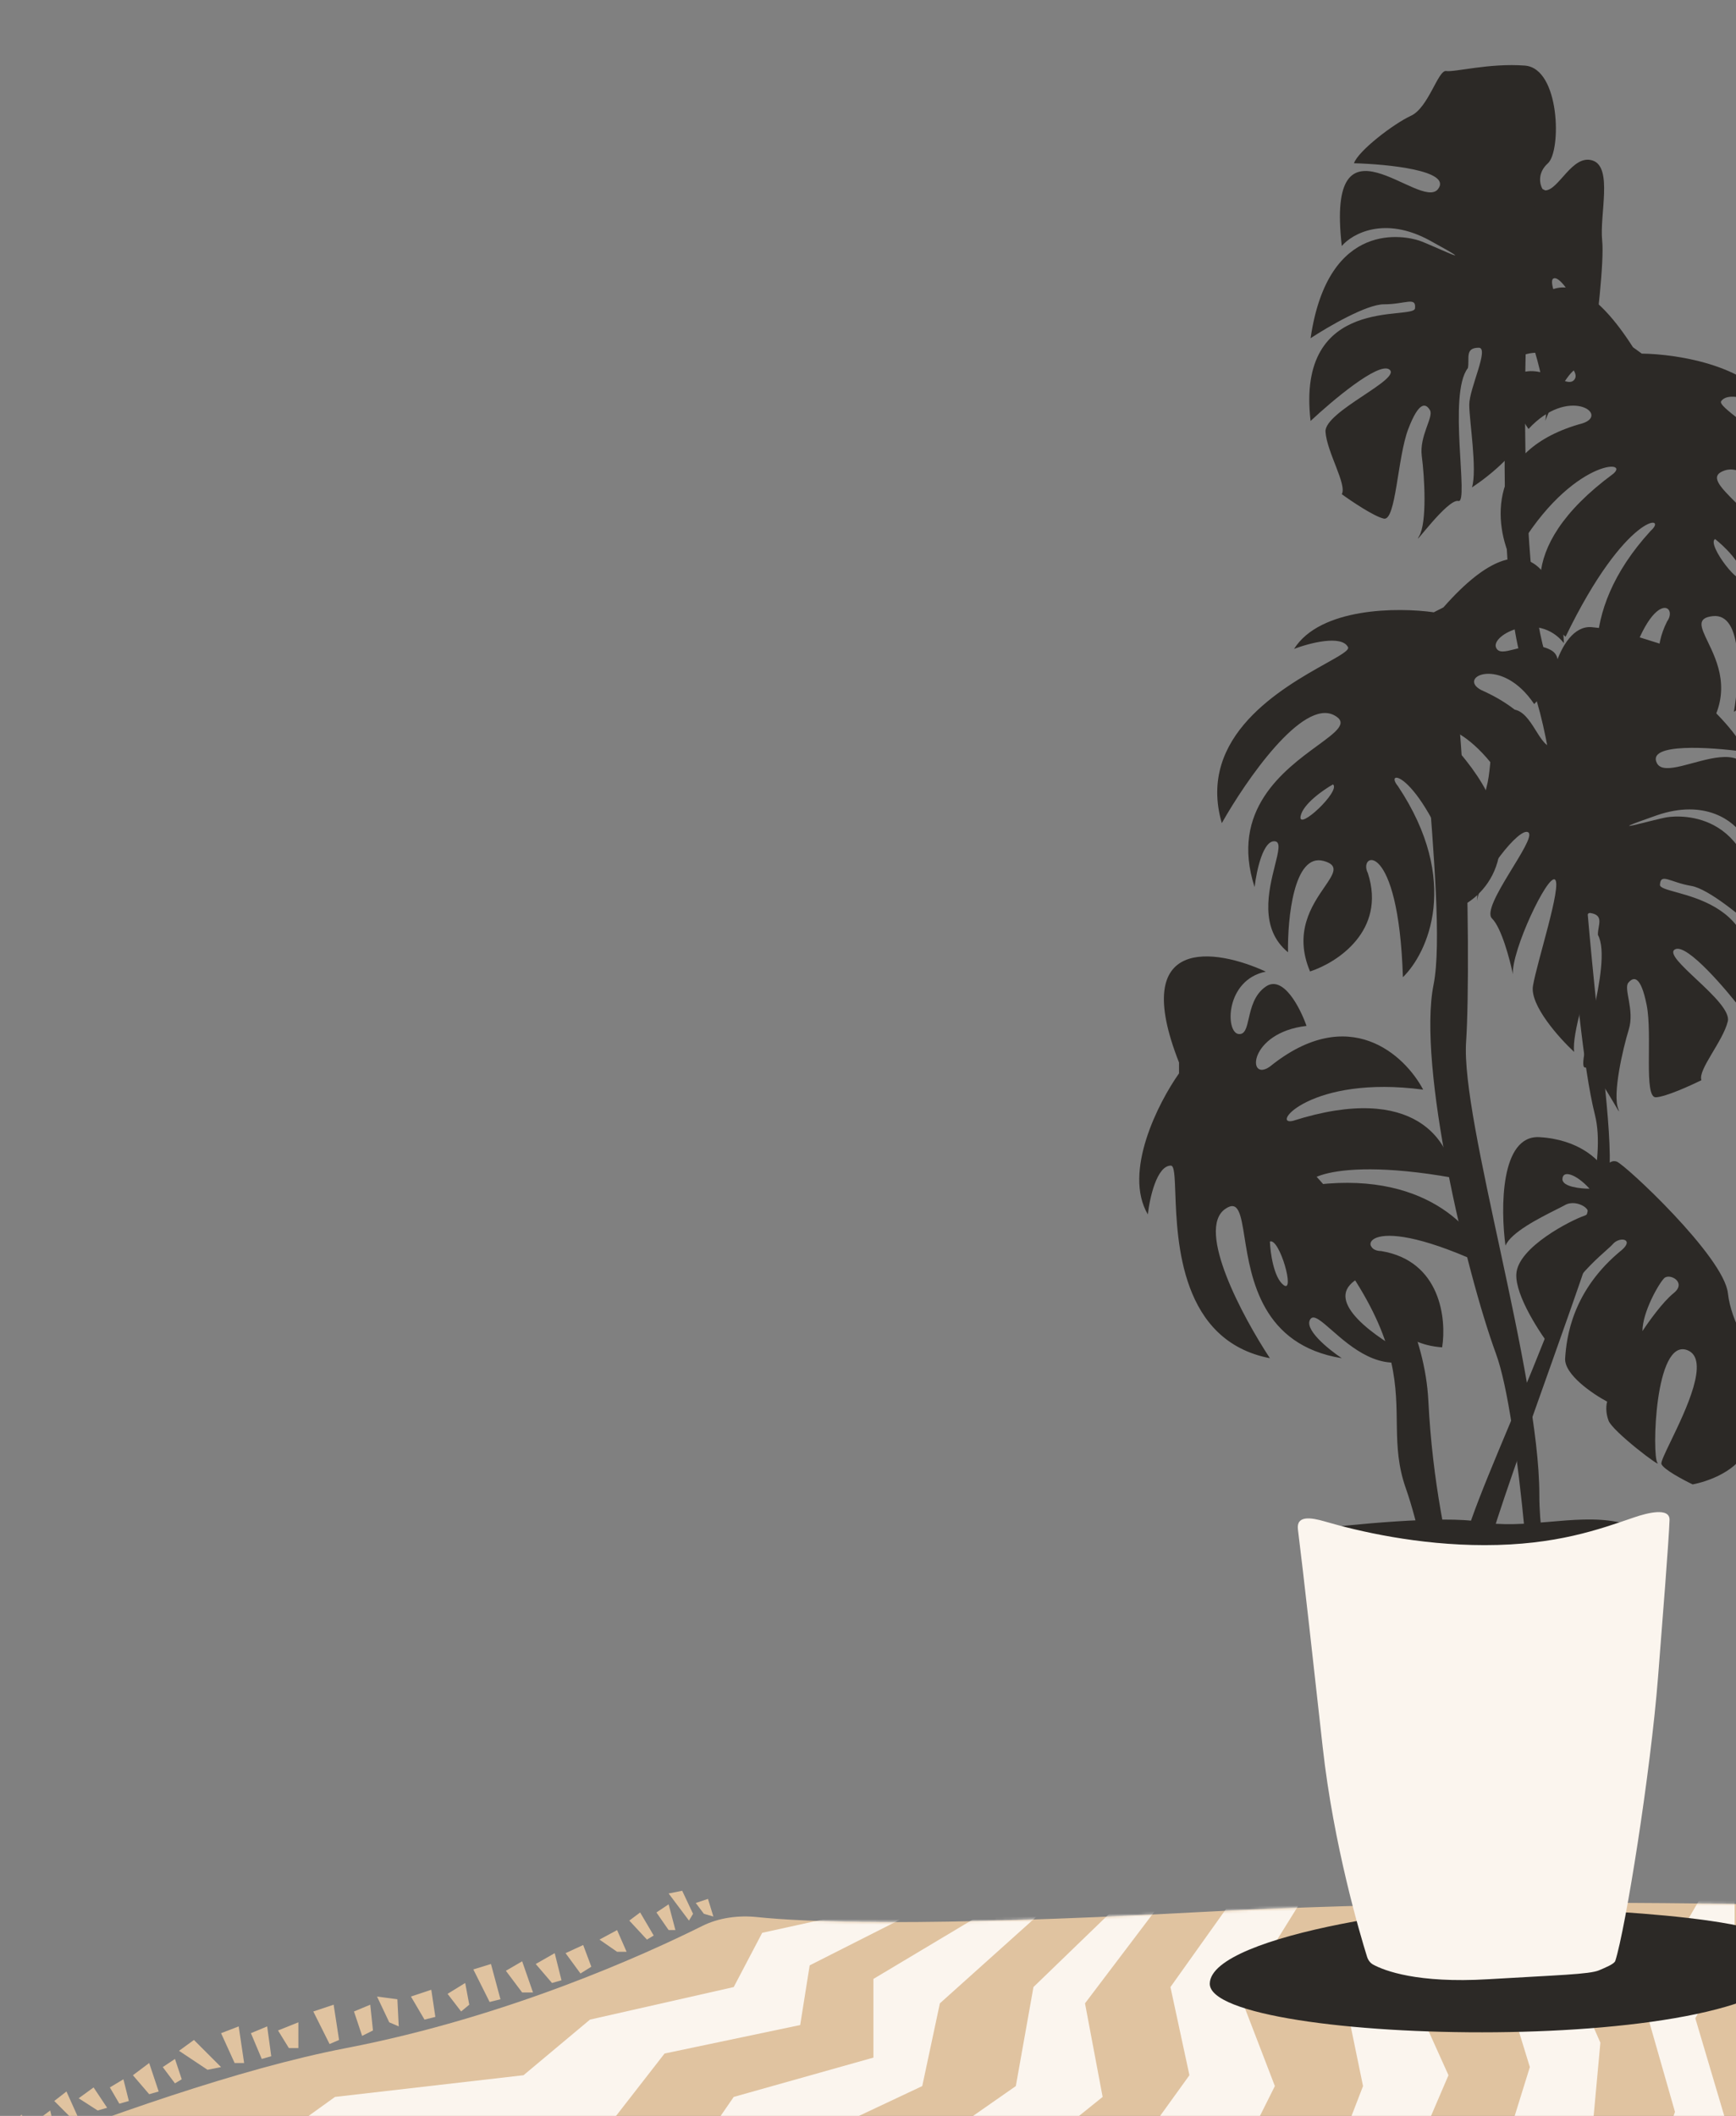 <svg width="640" height="780" viewBox="0 0 640 780" fill="none" xmlns="http://www.w3.org/2000/svg">
<rect x="0" y="0" width="640" height="780" fill="#808080" stroke="none"/>
<g clip-path="url(#clip0_848_191)">
<path d="M701.5 839.5L-74 826.5C-74 826.5 49.5 770.038 127.5 755.019C187.388 743.487 238.434 720.177 258.91 709.973C265.08 706.898 272.3 705.992 279.157 706.708C296.391 708.508 339.212 710.403 439.5 705C588 697 744 705 744 705L701.5 839.5Z" fill="#E0C3A0"/>
<mask id="mask0_848_191" style="mask-type:alpha" maskUnits="userSpaceOnUse" x="-74" y="701" width="818" height="139">
<path d="M701.5 839.5L-74 826.5C-74 826.5 49.5 770.038 127.5 755.019C187.388 743.487 238.434 720.177 258.91 709.973C265.08 706.898 272.3 705.992 279.157 706.708C296.391 708.508 339.212 710.403 439.5 705C588 697 744 705 744 705L701.5 839.5Z" fill="#E0C3A0"/>
</mask>
<g mask="url(#mask0_848_191)">
<path d="M281 712.5L322 703.5H340L298.5 724.5L295 746.5L245 757L220.5 788.5L155 792.5L119.5 821.5L57 832L10.5 827.5L32 810.5L82.5 802.5L123.5 773L193 765L217.5 744.5L270.5 732.5L281 712.5Z" fill="#FBF5EE"/>
<path d="M322 729.5L365.5 703.5H385.5L346.5 738.5L340 769L288 793.5L281 821.5L182 827.5V816.5L250.5 802L270.5 773L322 758.5V729.5Z" fill="#FBF5EE"/>
<path d="M381 732.5L411 703.5H426.5L400 738.5L406.5 773L365.5 806L381 827.5H318.5L331.5 799L374.5 769L381 732.5Z" fill="#FBF5EE"/>
<path d="M431.5 732.5L455 699.5H480.5L457.5 736.5L470 769L455 799L470 821.5H423L414 799L438.5 765L431.5 732.5Z" fill="#FBF5EE"/>
<path d="M492 718L522 699.5H542.5L518 729.5L534 765L514.5 810.5L534 827.5L486.5 832.14V810.5L502.5 769L492 718Z" fill="#FBF5EE"/>
<path d="M552.5 724.5L568 699.5H598.5L577.5 724.5L590 753L585.5 802L595 821.5L564 832.14L552.5 799L564 762L552.5 724.5Z" fill="#FBF5EE"/>
<path d="M605.5 736.5L627 699.5H639.5V718L625 744L646.5 816.5L621 827.5L610.5 799L617.5 778.5L605.5 736.5Z" fill="#FBF5EE"/>
</g>
<path d="M232 708L238.5 715L241 713.5L236 705L232 708Z" fill="#E0C3A0"/>
<path d="M227.5 711.5L231 719.5H227.5L221 715L227.5 711.5Z" fill="#E0C3A0"/>
<path d="M215 717L218 725L214 727.5L208.5 720L215 717Z" fill="#E0C3A0"/>
<path d="M204.5 720L207 730L203.5 731L197.5 724L204.5 720Z" fill="#E0C3A0"/>
<path d="M192.5 723L196.5 734.5H192.5L186.5 726.5L192.5 723Z" fill="#E0C3A0"/>
<path d="M171.5 731L173 739L170 741.5L165 735L171.5 731Z" fill="#E0C3A0"/>
<path d="M159 733.5L160.5 743.5L156.5 744.5L151.5 736L159 733.5Z" fill="#E0C3A0"/>
<path d="M146.5 737L147 747L143.5 745.5L139 736L146.5 737Z" fill="#E0C3A0"/>
<path d="M136.5 739L137.5 748.5L133.5 750.5L130.5 741.5L136.5 739Z" fill="#E0C3A0"/>
<path d="M123 739L125 752L121.5 753.5L115.5 741.5L123 739Z" fill="#E0C3A0"/>
<path d="M110 745.5V755H106.5L102.5 748.5L110 745.5Z" fill="#E0C3A0"/>
<path d="M98.5 747L100 758L96.5 759L92.5 749.5L98.5 747Z" fill="#E0C3A0"/>
<path d="M88 747L90 760.5H86.5L81.5 749.5L88 747Z" fill="#E0C3A0"/>
<path d="M71.5 752L81.5 762L76.5 763L66 756L71.5 752Z" fill="#E0C3A0"/>
<path d="M64.5 759L67 766.5L64.5 768L60 762L64.5 759Z" fill="#E0C3A0"/>
<path d="M55 760.5L58.5 771L55 772L49 765L55 760.5Z" fill="#E0C3A0"/>
<path d="M45.5 766.5L47.5 774.5L44 775.5L40.5 769.5L45.5 766.5Z" fill="#E0C3A0"/>
<path d="M34.5 769.5L39.5 777L36 778L29 773.5L34.5 769.5Z" fill="#E0C3A0"/>
<path d="M24.5 771L29 781H26.5L20 774.5L24.5 771Z" fill="#E0C3A0"/>
<path d="M18.5 778L20 784.5L18.5 785.5L14.5 781L18.5 778Z" fill="#E0C3A0"/>
<path d="M8 779.5L10.5 787.5L8 788.5L4.5 782.5L8 779.5Z" fill="#E0C3A0"/>
<path d="M0.5 782L3 791.5L0.5 792.5L-4 784.5L0.5 782Z" fill="#E0C3A0"/>
<path d="M-7.5 786.5L-6 793.5L-7.5 796L-12.5 788.5L-7.5 786.5Z" fill="#E0C3A0"/>
<path d="M-14.5 792.5L-13.5 798.5L-15.5 800L-19.5 794.5L-14.5 792.5Z" fill="#E0C3A0"/>
<path d="M-27.5 792.5L-21.5 799.5L-24 801L-33.5 796.5L-27.5 792.5Z" fill="#E0C3A0"/>
<path d="M-32 799.5L-30 804L-32 805.5L-36 802.5L-32 799.5Z" fill="#E0C3A0"/>
<path d="M-43 802.5L-37.5 807L-39.5 808.5L-45.5 805.5L-43 802.5Z" fill="#E0C3A0"/>
<path d="M-49.5 806.5L-45 811.5L-47.5 812.5L-53.5 809.5L-49.5 806.5Z" fill="#E0C3A0"/>
<path d="M-58.5 811.5L-53 816.5L-55.5 818L-61.5 815.5L-58.5 811.5Z" fill="#E0C3A0"/>
<path d="M242 705L246.5 711.5H249L246.5 702L242 705Z" fill="#E0C3A0"/>
<path d="M246.5 698L254 708L255.5 705.5L251.5 697L246.5 698Z" fill="#E0C3A0"/>
<path d="M256.5 701.5L259.5 705.5L263 706.5L261 700L256.5 701.5Z" fill="#E0C3A0"/>
<path d="M184.5 737L180.5 738L174.5 726L181 724L184.5 737Z" fill="#E0C3A0"/>
<path d="M446.001 731.214C446.341 712.866 535.436 700.558 563.118 702.718C586.826 704.713 664.774 705.779 661.924 722.239C655.536 759.134 445.575 754.149 446.001 731.214Z" fill="#2C2926"/>
<path d="M570.665 60.181C566.665 63.781 567.665 68.014 568.665 69.681L569.664 70.181C574.663 70.181 579.664 56.681 587.164 59.181C594.664 61.681 589.664 79.181 590.664 88.681C591.464 96.281 588.664 119.847 587.164 130.681C587.664 122.181 576.164 100.681 572.664 102.681C569.164 104.681 585.664 132.681 580.664 136.181C576.664 138.981 571.664 150.014 569.664 155.181C571.664 146.681 563.164 116.681 560.164 118.181C557.164 119.681 561.664 149.181 561.664 158.181C561.664 165.381 548.997 175.514 542.664 179.681C544.664 173.181 541.664 155.181 541.664 149.181C541.664 143.181 549.164 128.181 545.164 128.181C539.944 128.181 541.831 132.181 541.164 135.681C533.664 145.181 541.664 185.681 537.664 184.681C533.664 183.681 520.164 202.681 523.164 197.681C526.165 192.681 525.164 175.681 524.164 168.181C523.164 160.681 528.664 153.681 527.164 151.181C525.665 148.681 523.164 147.681 519.164 158.181C515.164 168.681 514.664 192.181 510.164 191.181C506.565 190.381 498.332 184.847 494.665 182.181C496.667 178.681 489.164 166.681 488.664 159.181C488.164 151.681 517.164 139.681 512.164 136.181C508.164 133.381 491.164 147.681 483.164 155.181C477.664 108.181 521.164 118.181 521.664 113.681C522.164 109.181 518.164 112.181 510.164 112.181C503.764 112.181 489.498 120.514 483.164 124.681C489.664 80.181 518.664 87.181 523.164 88.681C527.664 90.181 548.164 100.181 527.164 88.681C510.364 79.481 498.498 86.181 494.665 90.681C488.665 38.181 523.665 78.181 530.165 69.681C535.365 62.881 511.665 60.514 499.165 60.181C500.665 55.681 513.665 45.681 520.165 42.681C526.665 39.681 530.165 25.681 533.165 26.181C536.165 26.681 549.165 23.181 562.165 24.181C575.165 25.181 575.665 55.681 570.665 60.181Z" fill="#2C2926"/>
<path d="M572.493 265.291C575.842 269.504 574.155 273.513 572.893 274.991L571.825 275.319C566.896 274.492 564.198 260.35 556.388 261.574C548.577 262.798 550.612 280.885 548.053 290.088C546.006 297.451 544.866 321.156 544.553 332.088C545.466 323.622 560.367 304.323 563.487 306.874C566.608 309.426 545.701 334.309 550.053 338.588C553.534 342.011 556.639 353.72 557.756 359.147C557.19 350.433 570.539 322.254 573.249 324.23C575.959 326.205 566.639 354.554 565.149 363.429C563.957 370.53 574.772 382.62 580.328 387.778C579.432 381.036 585.37 363.781 586.363 357.864C587.356 351.947 582.442 335.912 586.387 336.574C591.535 337.438 589.012 341.071 589.09 344.633C594.914 355.243 580.321 393.861 584.431 393.536C588.542 393.212 598.711 414.185 596.579 408.757C594.448 403.33 598.249 386.73 600.476 379.499C602.704 372.268 598.439 364.454 600.331 362.237C602.224 360.019 604.856 359.447 607.063 370.464C609.27 381.482 605.873 404.74 610.476 404.499C614.159 404.306 623.194 400.211 627.251 398.188C625.856 394.405 635.242 383.813 636.976 376.499C638.711 369.185 612.097 352.55 617.608 349.926C622.016 347.827 636.414 364.744 643.062 373.464C656.266 328.023 611.711 330.685 611.963 326.164C612.214 321.644 615.663 325.264 623.552 326.588C629.864 327.648 642.555 338.228 648.111 343.385C649.066 298.423 619.308 300.526 614.621 301.261C609.935 301.995 588.063 308.464 610.677 300.599C628.768 294.306 639.361 302.878 642.396 307.95C657.003 257.168 615.865 290.823 610.862 281.364C606.859 273.797 630.624 275.386 643.007 277.126C642.272 272.44 631.107 260.426 625.193 256.392C619.279 252.357 618.145 237.971 615.104 237.968C612.062 237.964 599.821 232.361 586.835 231.195C573.848 230.029 568.307 260.026 572.493 265.291Z" fill="#2C2926"/>
<path fill-rule="evenodd" clip-rule="evenodd" d="M434.664 395.681C426.998 406.514 413.964 432.081 423.164 447.681C423.831 441.681 426.464 429.681 431.664 429.681C432.928 429.681 433.074 433.674 433.296 439.78C433.955 457.828 435.286 494.329 468.164 500.681C458.164 485.514 440.864 453.281 451.664 445.681C456.596 442.21 457.457 447.615 458.831 456.24C461.218 471.223 465.153 495.921 494.664 500.681C489.664 497.347 480.364 489.781 483.164 486.181C484.397 484.596 487.119 486.981 490.98 490.365C498.08 496.588 509.033 506.187 521.664 500.681C510.497 495.181 490.064 482.081 497.664 473.681C501.76 469.154 503.532 472.434 506.427 477.79C510.246 484.859 516.02 495.543 531.664 496.681C533.331 486.347 531.164 464.781 509.164 461.181C500.664 461.181 502.664 445.181 549.164 467.181C545.417 455.014 527.47 431.881 485.664 436.681C476.664 438.681 485.164 425.181 535.664 434.181C534.825 421.181 521.85 398.781 476.664 413.181C468.164 415.181 483.164 396.181 524.664 401.681C517.997 389.014 497.364 369.581 468.164 393.181C459.664 399.181 460.164 380.681 481.664 378.181C479.331 371.514 473.064 359.281 466.664 363.681C462.389 366.62 461.255 371.558 460.363 375.443C459.586 378.828 458.992 381.414 456.664 381.181C451.664 380.681 451.664 361.181 466.664 358.181C448.262 349.681 416.099 344.481 434.664 391.681V395.681ZM468.164 457.681C468.331 461.847 469.564 470.881 473.164 473.681C477.664 477.181 471.664 456.181 468.164 457.681Z" fill="#2C2926"/>
<path fill-rule="evenodd" clip-rule="evenodd" d="M605.253 130.349C618.524 130.496 646.875 134.943 654.11 151.546C648.86 148.565 637.597 143.657 634.546 147.868C633.805 148.891 636.953 151.353 641.767 155.115C655.995 166.238 684.772 188.733 670.625 219.083C664.211 202.086 648.259 169.165 635.768 173.451C630.064 175.409 633.936 179.278 640.114 185.451C650.846 196.174 668.538 213.851 655.077 240.542C655.311 234.537 654.64 222.567 650.082 222.722C648.075 222.79 648.41 226.394 648.885 231.506C649.758 240.907 651.105 255.408 639.235 262.406C641.333 250.137 642.714 225.904 631.452 227.13C625.384 227.79 627 231.15 629.639 236.637C633.122 243.877 638.386 254.821 630.129 268.157C620.783 263.444 604.59 249.035 614.583 229.108C619.57 222.225 605.44 214.457 595.972 265.02C588.319 254.846 580.115 226.741 608.531 195.703C615.432 189.589 599.512 188.551 577.17 234.725C567.136 226.418 556.609 202.769 594.782 174.627C601.389 168.917 577.202 169.916 557.306 206.749C550.961 193.919 547.33 165.808 583.574 156.009C593.42 152.646 578.145 142.197 563.506 158.14C559.477 152.339 553.247 140.087 560.565 137.486C565.454 135.748 570.118 137.728 573.787 139.285C576.984 140.641 579.426 141.678 580.604 139.656C583.132 135.314 567.342 123.872 556.111 134.259C560.025 114.37 574.685 85.274 602.014 128.002L605.253 130.349ZM632.284 198.712C635.561 201.292 642.152 207.591 642.307 212.149C642.501 217.846 629.016 200.666 632.284 198.712Z" fill="#2C2926"/>
<path fill-rule="evenodd" clip-rule="evenodd" d="M528.586 225.717C515.448 223.837 486.751 223.904 477.067 239.208C482.71 237.064 494.59 233.932 496.962 238.559C497.539 239.684 494.052 241.636 488.72 244.62C472.961 253.44 441.087 271.278 450.435 303.432C459.369 287.614 480.159 257.513 491.849 263.656C497.188 266.462 492.771 269.694 485.723 274.852C473.48 283.812 453.297 298.581 462.526 327.014C463.211 321.043 465.701 309.316 470.182 310.165C472.155 310.539 471.274 314.049 470.025 319.029C467.727 328.186 464.182 342.312 474.844 351.04C474.644 338.594 476.978 314.434 487.921 317.365C493.818 318.944 491.708 322.017 488.262 327.037C483.715 333.661 476.841 343.673 482.966 358.113C492.922 354.882 511.124 343.114 504.291 321.895C500.413 314.331 515.563 308.811 517.201 360.227C526.318 351.341 538.715 324.817 515.37 289.805C509.485 282.709 525.376 284.114 540.407 333.157C551.592 326.48 565.605 304.714 532.176 271.075C526.518 264.424 550.269 269.103 564.309 308.541C572.539 296.83 580.418 269.603 546.095 254.386C536.878 249.56 553.568 241.564 565.602 259.556C570.47 254.438 578.497 243.28 571.661 239.592C567.095 237.129 562.184 238.373 558.32 239.352C554.953 240.205 552.381 240.856 551.526 238.678C549.69 234.001 567.042 225.104 576.555 237.083C575.723 216.83 565.677 185.837 532.146 223.892L528.586 225.717ZM491.437 289.153C487.805 291.202 480.329 296.421 479.48 300.902C478.419 306.503 494.368 291.583 491.437 289.153Z" fill="#2C2926"/>
<path fill-rule="evenodd" clip-rule="evenodd" d="M567.513 419.198C553.113 418.398 553.18 445.531 555.013 459.198C557.06 454.288 567.474 449.044 573.656 445.93C575.03 445.239 576.194 444.652 577.012 444.198C581.512 441.698 588.512 446.698 584.012 448.198C579.512 449.698 559.512 459.698 559.012 469.698C558.612 477.698 567.845 491.698 572.512 497.698C570.822 479.957 585.904 466.499 592.133 460.94C593.278 459.918 594.124 459.164 594.512 458.698C597.012 455.698 602.512 456.698 598.012 460.698C579.512 475.698 577.512 493.198 577.012 500.698C576.612 506.698 587.178 513.865 592.512 516.698C592.178 517.698 591.812 520.498 593.012 523.698C594.512 527.698 613.012 541.698 611.012 539.198C609.012 536.698 610.012 493.198 622.012 497.698C630.616 500.925 621.483 519.832 615.994 531.196C613.828 535.681 612.229 538.991 612.512 539.698C613.312 541.698 620.512 545.531 624.012 547.198C629.512 546.198 641.212 542.098 644.012 533.698C646.026 527.655 644.231 518.3 642.917 511.447C641.947 506.392 641.238 502.698 642.512 502.698H649.012C645.512 498.531 638.212 487.498 637.012 476.698C635.512 463.198 599.012 429.198 596.012 428.198C593.612 427.398 592.012 429.865 591.512 431.198C589.512 427.531 581.913 419.998 567.513 419.198ZM617.012 476.698C613.012 479.898 607.678 487.365 605.512 490.698C605.512 483.698 611.512 473.198 613.512 471.198C615.512 469.198 622.012 472.698 617.012 476.698ZM586.012 438.198C582.678 438.198 576.012 437.498 576.012 434.698C576.012 431.198 581.012 432.698 586.012 438.198Z" fill="#2C2926"/>
<path d="M542.498 560C531.698 590.4 537.998 637.667 542.498 657.5C543.353 661.5 548 659.5 552 648.5C556 637.5 543.37 590.837 548.5 571.5C555 547 589.805 456.224 592.5 440.5C595.5 423 591.107 400.037 586 344.5C582 301 581.5 281.5 569.5 240.5C559.9 207.7 561 111.667 566 72.5C567.333 66.833 568.6 57.4 563 65C556 74.5 548.5 219 563 249C577.239 278.459 579.02 375.232 588 411C596.159 443.5 555.998 522 542.498 560Z" fill="#2C2926"/>
<path d="M551.499 499C560.299 523 565.832 604 567.499 641.5C567.499 644.5 570.299 648.7 581.5 641.5C595.501 632.5 567.499 595.5 567.499 551C567.499 506.5 538.5 413 540.5 384C542.5 355 540.5 225.5 528.499 226.5C516.498 227.5 534.499 333 528.499 363C522.499 393 540.499 469 551.499 499Z" fill="#2C2926"/>
<path d="M545.5 561C532.3 558.6 497.667 562 482 564C506.8 590 579.333 576.5 612.5 566.5C612.167 565.667 608.4 563.4 596 561C580.5 558 562 564 545.5 561Z" fill="#2C2926"/>
<path d="M526.58 516.367C524.161 468.367 477.43 422.318 454.367 405.293C451.343 402.997 444.915 414.714 457.392 422.152C535.654 499.508 506.92 516.367 518.263 548.599C527.336 574.384 534.142 626.45 536.41 649.26C538.931 652.235 544.35 653.524 545.862 634.879C547.753 611.574 529.605 576.367 526.58 516.367Z" fill="#2C2926"/>
<path d="M615.498 560.339C615.655 555.512 607.093 557.775 602.497 559.345C589.606 563.752 573.747 569.591 547.356 569.591C522.756 569.591 500.926 564.519 488.369 560.856C483.259 559.366 477.834 558.566 478.498 563.818C480.538 579.959 484.442 615.387 487.639 644.137C491.663 680.33 501.438 713.182 503.967 721.28C504.36 722.537 505.117 723.623 506.282 724.248C510.384 726.452 522.45 731.178 548.639 729.615C574.165 728.092 586 727.818 589.5 726.327C591.843 725.329 595.128 724.006 595.5 722.848C599.257 711.139 608.479 653.79 611.283 617.988C612.817 598.41 615.256 567.738 615.498 560.339Z" fill="#FBF5EE"/>
</g>
<defs>
<clipPath id="clip0_848_191">
<rect width="640" height="780" fill="white"/>
</clipPath>
</defs>
</svg>
